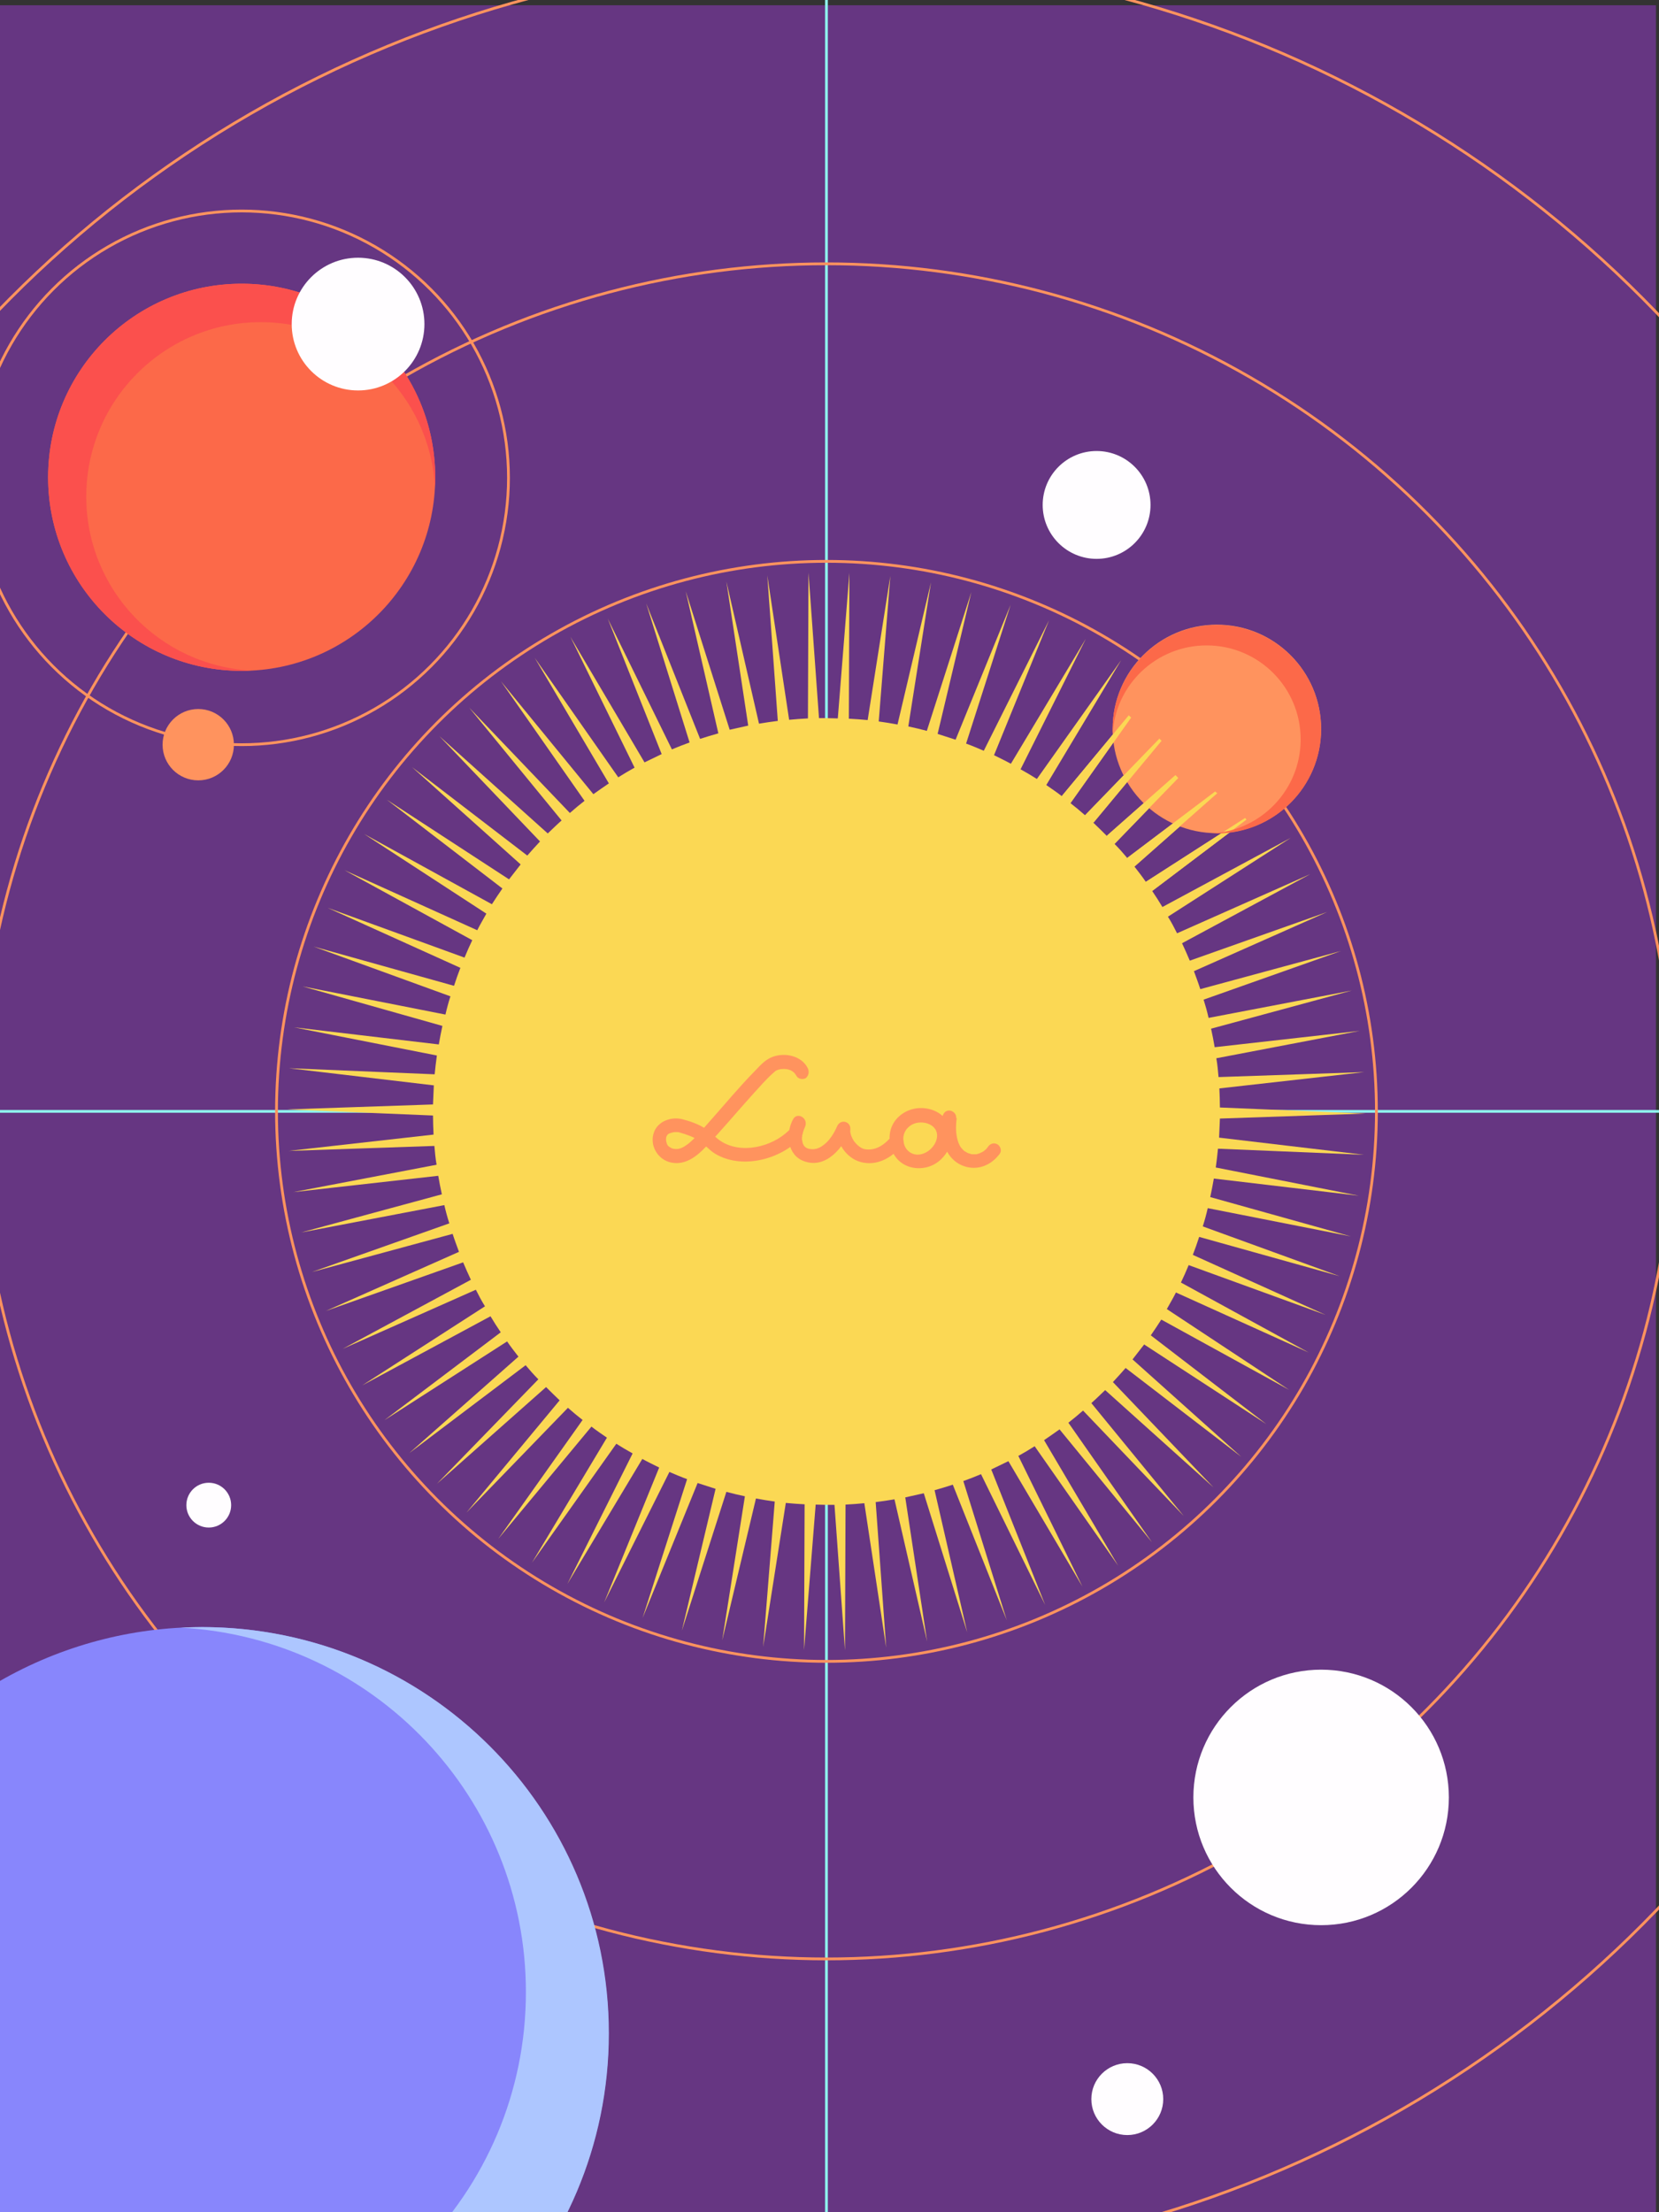 <svg xmlns="http://www.w3.org/2000/svg" xml:space="preserve" id="Layer_1" x="0" y="0" version="1.1" viewBox="0 0 600 800">
  <rect x="0" y="0" width="600" height="800" fill="#333333" stroke="none"/>
  <rect width="600" height="800" x="-1.1" y="1.9" fill="#663682"/>
  <circle cx="396.6" cy="182.6" r="19.5" fill="#fffdff"/>
  <circle cx="75.5" cy="544.3" r="8.1" fill="#fffdff"/>
  <circle cx="407.7" cy="759.1" r="13" fill="#fffdff"/>
  <g fill="none" stroke="#8ff4ee" stroke-miterlimit="10">
    <line x1="298.9" x2="298.9" y1="-14.6" y2="818.5"/>
    <line x1="715.5" x2="-117.6" y1="401.9" y2="401.9"/>
  </g>
  <circle cx="298.9" cy="401.9" r="198.9" fill="none" stroke="#ff935e" stroke-miterlimit="10"/>
  <circle cx="298.9" cy="401.9" r="306.5" fill="none" stroke="#ff935e" stroke-miterlimit="10"/>
  <circle cx="298.9" cy="401.9" r="416.6" fill="none" stroke="#ff935e" stroke-miterlimit="10"/>
  <path fill="#fbd854" d="m493.3 417.6-52.4-6.2.3-6.9 52.7-1.8-52.7-2.2c0-2.3-.1-4.6-.2-6.9l52.4-5.9-52.7 1.8c-.2-2.3-.4-4.6-.8-6.8l51.8-9.9-52.4 5.9c-.4-2.3-.8-4.5-1.3-6.7l50.9-13.8-51.8 9.9c-.5-2.2-1.1-4.4-1.8-6.6l49.7-17.6-50.9 13.8c-.7-2.2-1.5-4.3-2.3-6.5l48.2-21.4-49.7 17.6c-.9-2.1-1.8-4.2-2.8-6.3l46.4-25-48.2 21.4c-1-2-2.1-4.1-3.3-6l44.4-28.5-46.4 25c-1.2-2-2.4-3.9-3.7-5.8l42.1-31.8-44.4 28.5c-1.3-1.9-2.7-3.7-4.1-5.5l39.5-34.9-42.1 31.8c-1.5-1.8-3-3.5-4.6-5.1l36.7-37.9-39.5 35c-1.6-1.6-3.2-3.2-4.9-4.8l33.7-40.6-36.7 37.9c-1.7-1.5-3.5-3-5.3-4.4l30.5-43-33.6 40.5c-1.8-1.4-3.7-2.7-5.6-4l27.1-45.2-30.5 43c-1.9-1.2-3.9-2.4-5.9-3.5l23.6-47.2-27.1 45.2c-2-1.1-4.1-2.1-6.1-3.1l19.9-48.8-23.6 47.2c-2.1-.9-4.2-1.8-6.4-2.6l16.1-50.2-19.9 48.8c-2.2-.7-4.3-1.4-6.5-2.1l12.2-51.3-16.1 50.2c-2.2-.6-4.4-1.1-6.7-1.6l8.2-52.1-12.1 51.4c-2.2-.4-4.5-.8-6.8-1.1l4.2-52.6-8.2 52.1c-2.3-.2-4.5-.4-6.8-.5l.2-52.7-4.2 52.6c-1.3 0-2.6-.1-3.9-.1h-2.9l-3.8-52.6-.2 52.7c-2.3.1-4.6.3-6.8.5l-7.9-52.2 3.8 52.6c-2.3.3-4.5.6-6.8 1l-11.8-51.4 7.9 52.1c-2.3.5-4.5 1-6.7 1.5L248 213.8l11.8 51.4c-2.2.6-4.4 1.3-6.6 2l-19.5-49 15.7 50.3c-2.2.8-4.3 1.6-6.4 2.5l-23.2-47.3 19.5 49c-2.1 1-4.1 2-6.2 3l-26.8-45.4 23.2 47.3c-2 1.1-4 2.3-5.9 3.5l-30.2-43.2 26.8 45.4c-1.9 1.3-3.8 2.6-5.6 3.9l-33.4-40.8 30.2 43.2c-1.8 1.4-3.6 2.9-5.3 4.4l-36.4-38.1 33.4 40.8c-1.7 1.5-3.3 3.1-5 4.7l-39.2-35.2 36.4 38.1c-1.6 1.7-3.1 3.4-4.6 5.1l-41.7-32 39.3 35.2-4.2 5.4-44.2-28.8 41.8 32.1c-1.3 1.9-2.6 3.8-3.8 5.7l-46.2-25.4 44.2 28.8c-1.1 2-2.3 4-3.3 6l-48-21.7 46.2 25.3c-1 2.1-1.9 4.1-2.8 6.3l-49.5-18 48 21.7c-.8 2.1-1.6 4.3-2.3 6.5l-50.8-14.2 49.5 18c-.7 2.2-1.3 4.4-1.8 6.6l-51.7-10.2L160 371c-.5 2.2-.9 4.5-1.3 6.7l-52.4-6.2 51.7 10.2c-.3 2.3-.6 4.5-.8 6.8l-52.7-2.2 52.4 6.2-.3 6.9-52.7 1.8 52.7 2.2c0 2.3.1 4.6.2 6.9l-52.4 5.9 52.7-1.8c.2 2.3.4 4.6.8 6.8l-51.8 9.9 52.4-5.9c.4 2.3.8 4.5 1.3 6.7l-50.9 13.8 51.8-9.9c.5 2.2 1.1 4.4 1.8 6.6L112.8 460l50.9-13.8c.7 2.2 1.5 4.3 2.3 6.5l-48.2 21.4 49.7-17.6c.9 2.1 1.8 4.2 2.8 6.3l-46.4 25 48.2-21.4c1 2 2.1 4.1 3.3 6L131 501l46.4-25c1.2 2 2.4 3.9 3.7 5.8L139 513.6l44.4-28.5c1.3 1.9 2.7 3.7 4.1 5.5L148 525.5l42.1-31.8c1.5 1.8 3 3.5 4.6 5.1L158 536.6l39.5-35c1.6 1.6 3.2 3.2 4.9 4.8L168.7 547l36.7-37.9c1.7 1.5 3.5 3 5.3 4.4l-30.5 43 33.7-40.6c1.8 1.4 3.7 2.7 5.6 4l-27.1 45.2 30.5-43c1.9 1.2 3.9 2.4 5.9 3.5l-23.6 47.2 27.1-45.2c2 1.1 4.1 2.1 6.1 3.1l-19.9 48.8 23.6-47.2c2.1.9 4.2 1.8 6.4 2.6l-16.1 50.2 19.9-48.8c2.2.7 4.3 1.4 6.5 2.1l-12.2 51.3 16.1-50.2c2.2.6 4.4 1.1 6.7 1.6l-8.2 52.1 12.2-51.3c2.2.4 4.5.8 6.8 1.1l-4.2 52.6 8.2-52.1c2.3.2 4.5.4 6.8.5l-.2 52.7 4.2-52.6c1.3 0 2.6.1 3.9.1h2.9l3.8 52.6.2-52.7c2.3-.1 4.6-.3 6.8-.5l7.9 52.2-3.8-52.6c2.3-.3 4.5-.6 6.8-1l11.8 51.4-7.9-52.1c2.3-.5 4.5-1 6.7-1.5l15.7 50.3-11.8-51.4c2.2-.6 4.4-1.3 6.6-2l19.5 49-15.7-50.3c2.2-.8 4.3-1.6 6.4-2.5l23.2 47.3-19.5-49c2.1-1 4.1-2 6.2-3l26.8 45.4-23.2-47.3c2-1.1 4-2.3 5.9-3.5l30.2 43.2-26.8-45.4c1.9-1.3 3.8-2.6 5.6-3.9l33.4 40.8-30.2-43.2c1.8-1.4 3.6-2.9 5.3-4.4l36.4 38.1-33.4-40.8c1.7-1.5 3.3-3.1 5-4.7l39.2 35.2-36.4-38.1c1.6-1.7 3.1-3.4 4.6-5.1l41.8 32.1-39.3-35.2 4.2-5.4L458 515l-41.8-32.1c1.3-1.9 2.6-3.8 3.8-5.7l46.2 25.4-44.2-29.2c1.1-2 2.3-4 3.3-6l48 21.7-46.2-25.3c1-2.1 1.9-4.1 2.8-6.3l49.5 18-48-21.7c.8-2.1 1.6-4.3 2.3-6.5l50.8 14.2-49.5-18c.7-2.2 1.3-4.4 1.8-6.6l51.7 10.2-50.8-14.2c.5-2.2.9-4.5 1.3-6.7l52.4 6.2-51.7-10.2c.3-2.3.6-4.5.8-6.8l52.8 2.2z"/>
  <circle cx="440.1" cy="263.6" r="37.7" fill="#ff935e"/>
  <circle cx="87.4" cy="172.6" r="70" fill="#fc6949"/>
  <g fill="#fbd854">
    <path d="M408.2 258.7 384 287.9l3.2 2.5 21.9-30.9c-.3-.3-.6-.6-.9-.8zM419.3 267.1l-26.8 27.7 3 2.7 24.6-29.6-.8-.8zM425.9 281.1l-.8-.8-24.8 21.9 2.8 2.9 23-23.7c0-.1-.1-.2-.2-.3zM439.5 286.2l-31.8 24 2.6 3.1 30-26.5c-.3-.1-.6-.3-.8-.6zM450.3 295.8l-35.9 23.1 2.3 3.3 34.1-25.8c-.1-.2-.3-.4-.5-.6z"/>
  </g>
  <circle cx="477.8" cy="650" r="46.2" fill="#fffdff"/>
  <path fill="#fb504d" d="M31.2 179.6c0-34.8 28.2-63.1 63.1-63.1 33.7 0 61.2 26.4 63 59.7.1-1.2.1-2.4.1-3.6 0-38.7-31.3-70-70-70s-70 31.3-70 70 31.3 70 70 70c1.2 0 2.4 0 3.6-.1-33.3-1.7-59.8-29.2-59.8-62.9z"/>
  <path fill="#fc6949" d="M440.1 226c-20.8 0-37.7 16.9-37.7 37.7v1.9c.9-18 15.8-32.2 34-32.2 18.8 0 34 15.2 34 34 0 18.2-14.3 33-32.2 34h1.9c20.8 0 37.7-16.9 37.7-37.7 0-20.9-16.9-37.7-37.7-37.7z"/>
  <circle cx="129.5" cy="117.2" r="24" fill="#fffdff"/>
  <circle cx="87.4" cy="172.8" r="96.5" fill="none" stroke="#ff935e" stroke-miterlimit="10"/>
  <circle cx="71.7" cy="269.3" r="12.9" fill="#ff935e"/>
  <path fill="#ff935e" d="M286.8 404.8c-2.8 5.2-2.1 13.1 4.2 15.2 7.9 2.7 14-5.1 16.6-11.4-1.6-.4-3.2-.9-4.8-1.3-.8 5.4 3 11.4 8.4 12.9 5.8 1.6 11.3-1.4 14.9-5.9-1.4-.6-2.8-1.2-4.3-1.8.3 4.4 3.1 8.5 7.6 9.5 4.3 1 8.9-.8 11.7-4.1 2.8-3.4 3.9-8.1 1.6-12.1-1.9-3.3-5.6-5-9.3-5.1-4-.1-7.9 1.8-10.1 5.2-2.1 3.3-2 7.6-.3 11 2.3 4.7 7.7 6.5 12.6 5.1 7.6-2.3 9.9-10.8 10.2-17.9.1-1.3-1.2-2.5-2.5-2.5-1.5 0-2.3 1.2-2.5 2.5-.6 5.2-.1 11.5 4 15.3 3 2.8 7.4 3.7 11.2 2.2 2.3-.9 4.1-2.4 5.6-4.4.8-1.1.2-2.8-.9-3.4-1.3-.7-2.6-.2-3.4.9-.2.3.3-.2-.2.3-.2.2-.3.4-.5.6-.2.2-.4.3-.6.5-.4.4.3-.2-.1.1-.4.3-.8.5-1.3.7-.4.2.4-.1-.2.1-.2.1-.3.1-.5.2s-.5.1-.7.2c-.7.2.2 0-.2 0h-1.3c-.7 0 .2.1-.2 0-.2 0-.5-.1-.7-.2-.2-.1-.5-.1-.7-.2-.5-.2.4.2-.2-.1-.4-.2-.8-.5-1.2-.7.5.4-.2-.1-.2-.2l-.5-.5c-.1-.1-.5-.7-.2-.2-.2-.2-.3-.5-.5-.7-.2-.3-.3-.5-.4-.8-.1-.1-.1-.3-.2-.4.1.2.1.2 0 0-1.1-2.9-1.1-5.9-.7-9.1h-5c-.1 2.8-.6 6.1-1.7 8.3-.3.5-.5 1.1-.8 1.6-.1.2-.3.4-.4.6 0 0-.2.3-.1.1.2-.2-.2.2-.2.3-.3.3-.6.7-1 1-.1.1-.5.4-.3.2s-.3.2-.5.3c-.3.2-.7.4-1.1.6.4-.2.2-.1-.1 0-.2.1-.4.1-.7.2-.4.1-.7.2-1.1.2h-1.7c-.5 0 0 0 0 0-.2 0-.3-.1-.5-.1l-.9-.3c-.7-.2.3.2-.3-.1-1.6-.9-2.7-2.7-2.9-4.7-.2-2.3.8-4.5 3.1-5.8 3.7-2 10-.1 9 5-.6 2.9-3.3 5.4-6.2 5.8-3 .4-5.6-1.8-5.8-4.8-.1-1.9-2.8-3.6-4.3-1.8-2.5 3-5.7 5.3-9.6 4.7-1.4-.2-2.8-1.4-3.8-2.6-.9-1.2-1.7-3-1.6-4.3.5-3.2-3.6-4.3-4.8-1.3-1.1 2.5-2.7 5.1-4.9 6.7-1.7 1.3-3.4 1.8-5.4 1.3-.6-.2-.6-.2-1.1-.5.3.2-.2-.2-.2-.2-.1-.1-.5-.6-.2-.2-.2-.2-.3-.5-.4-.7-.1-.2-.1-.1 0 .1 0-.1-.1-.2-.1-.3-.1-.2-.1-.5-.2-.7 0-.1-.1-.9-.1-.4-.1-.5-.1-1 0-1.5 0-.2 0-.5.1-.7-.1.5.1-.3.1-.3.1-.5.2-.9.4-1.4 0-.1.3-.8.2-.5-.1.3.2-.4.2-.5 1.5-3.2-2.8-5.7-4.3-2.8z"/>
  <path fill="#ff935e" d="M292.2 386.4c-2.2-4.6-8.3-5.9-12.8-4.2-2.5.9-4.4 3-6.2 4.9-5.8 5.9-11.1 12.3-16.6 18.5-2.4 2.7-4.7 5.5-7.4 7.8-.9.7-1.9 1.4-2.9 1.8-.4.1-.9.3-1.3.3H244.1c-1-.1-1.3-.3-1.9-.7-.6-.4.2.3-.3-.2-.1-.1-.3-.2-.4-.4.2.3-.3-.4-.2-.4-.3-.5 0 .1-.2-.5-.3-.9-.3-1.7 0-2.5-.1.4.2-.4.2-.3-.2.3 0 0 .1-.1.3-.4.3-.3.9-.6.2-.1 1.4-.4 1.6-.4h1.1c.7 0-.5-.1.2 0 .3.1.5.1.8.2 2.4.7 4.8 1.5 7 3 2 1.4 3.5 3.3 5.6 4.6 9.3 5.6 22.6 2.4 30.1-4.8 2.3-2.2-1.2-5.8-3.5-3.5-6.1 5.9-17.2 8.6-24.6 3.7-2-1.3-3.5-3.3-5.7-4.6-2.4-1.5-5.2-2.5-7.9-3.2-4-1.1-9 .5-10.5 4.7-1.7 4.7 1.4 9.9 6.2 10.9 5.2 1.1 9.4-2.3 12.7-5.8 5.8-6.1 11.2-12.6 16.8-18.8 2.5-2.7 4.9-5.6 7.7-8 .3-.3.6-.5.2-.2.2-.1.3-.3.5-.4.6-.3 1.5-.6 2.2-.6 2.2-.2 4.2.5 5.2 2.4.6 1.2 2.3 1.5 3.4.9 1.1-.9 1.3-2.3.8-3.5z"/>
  <circle cx="73.1" cy="735.4" r="147" fill="#8886fc"/>
  <path fill="#adc6ff" d="M73.1 588.4c-2.6 0-5.2.1-7.7.2 69.6 3.8 124.8 61.4 124.8 131.8 0 72.9-59.1 132-132 132-70.5 0-128.1-55.2-131.8-124.8-.1 2.6-.2 5.1-.2 7.7 0 81.2 65.8 147 147 147s147-65.8 147-147-65.9-146.9-147.1-146.9z"/>
</svg>
